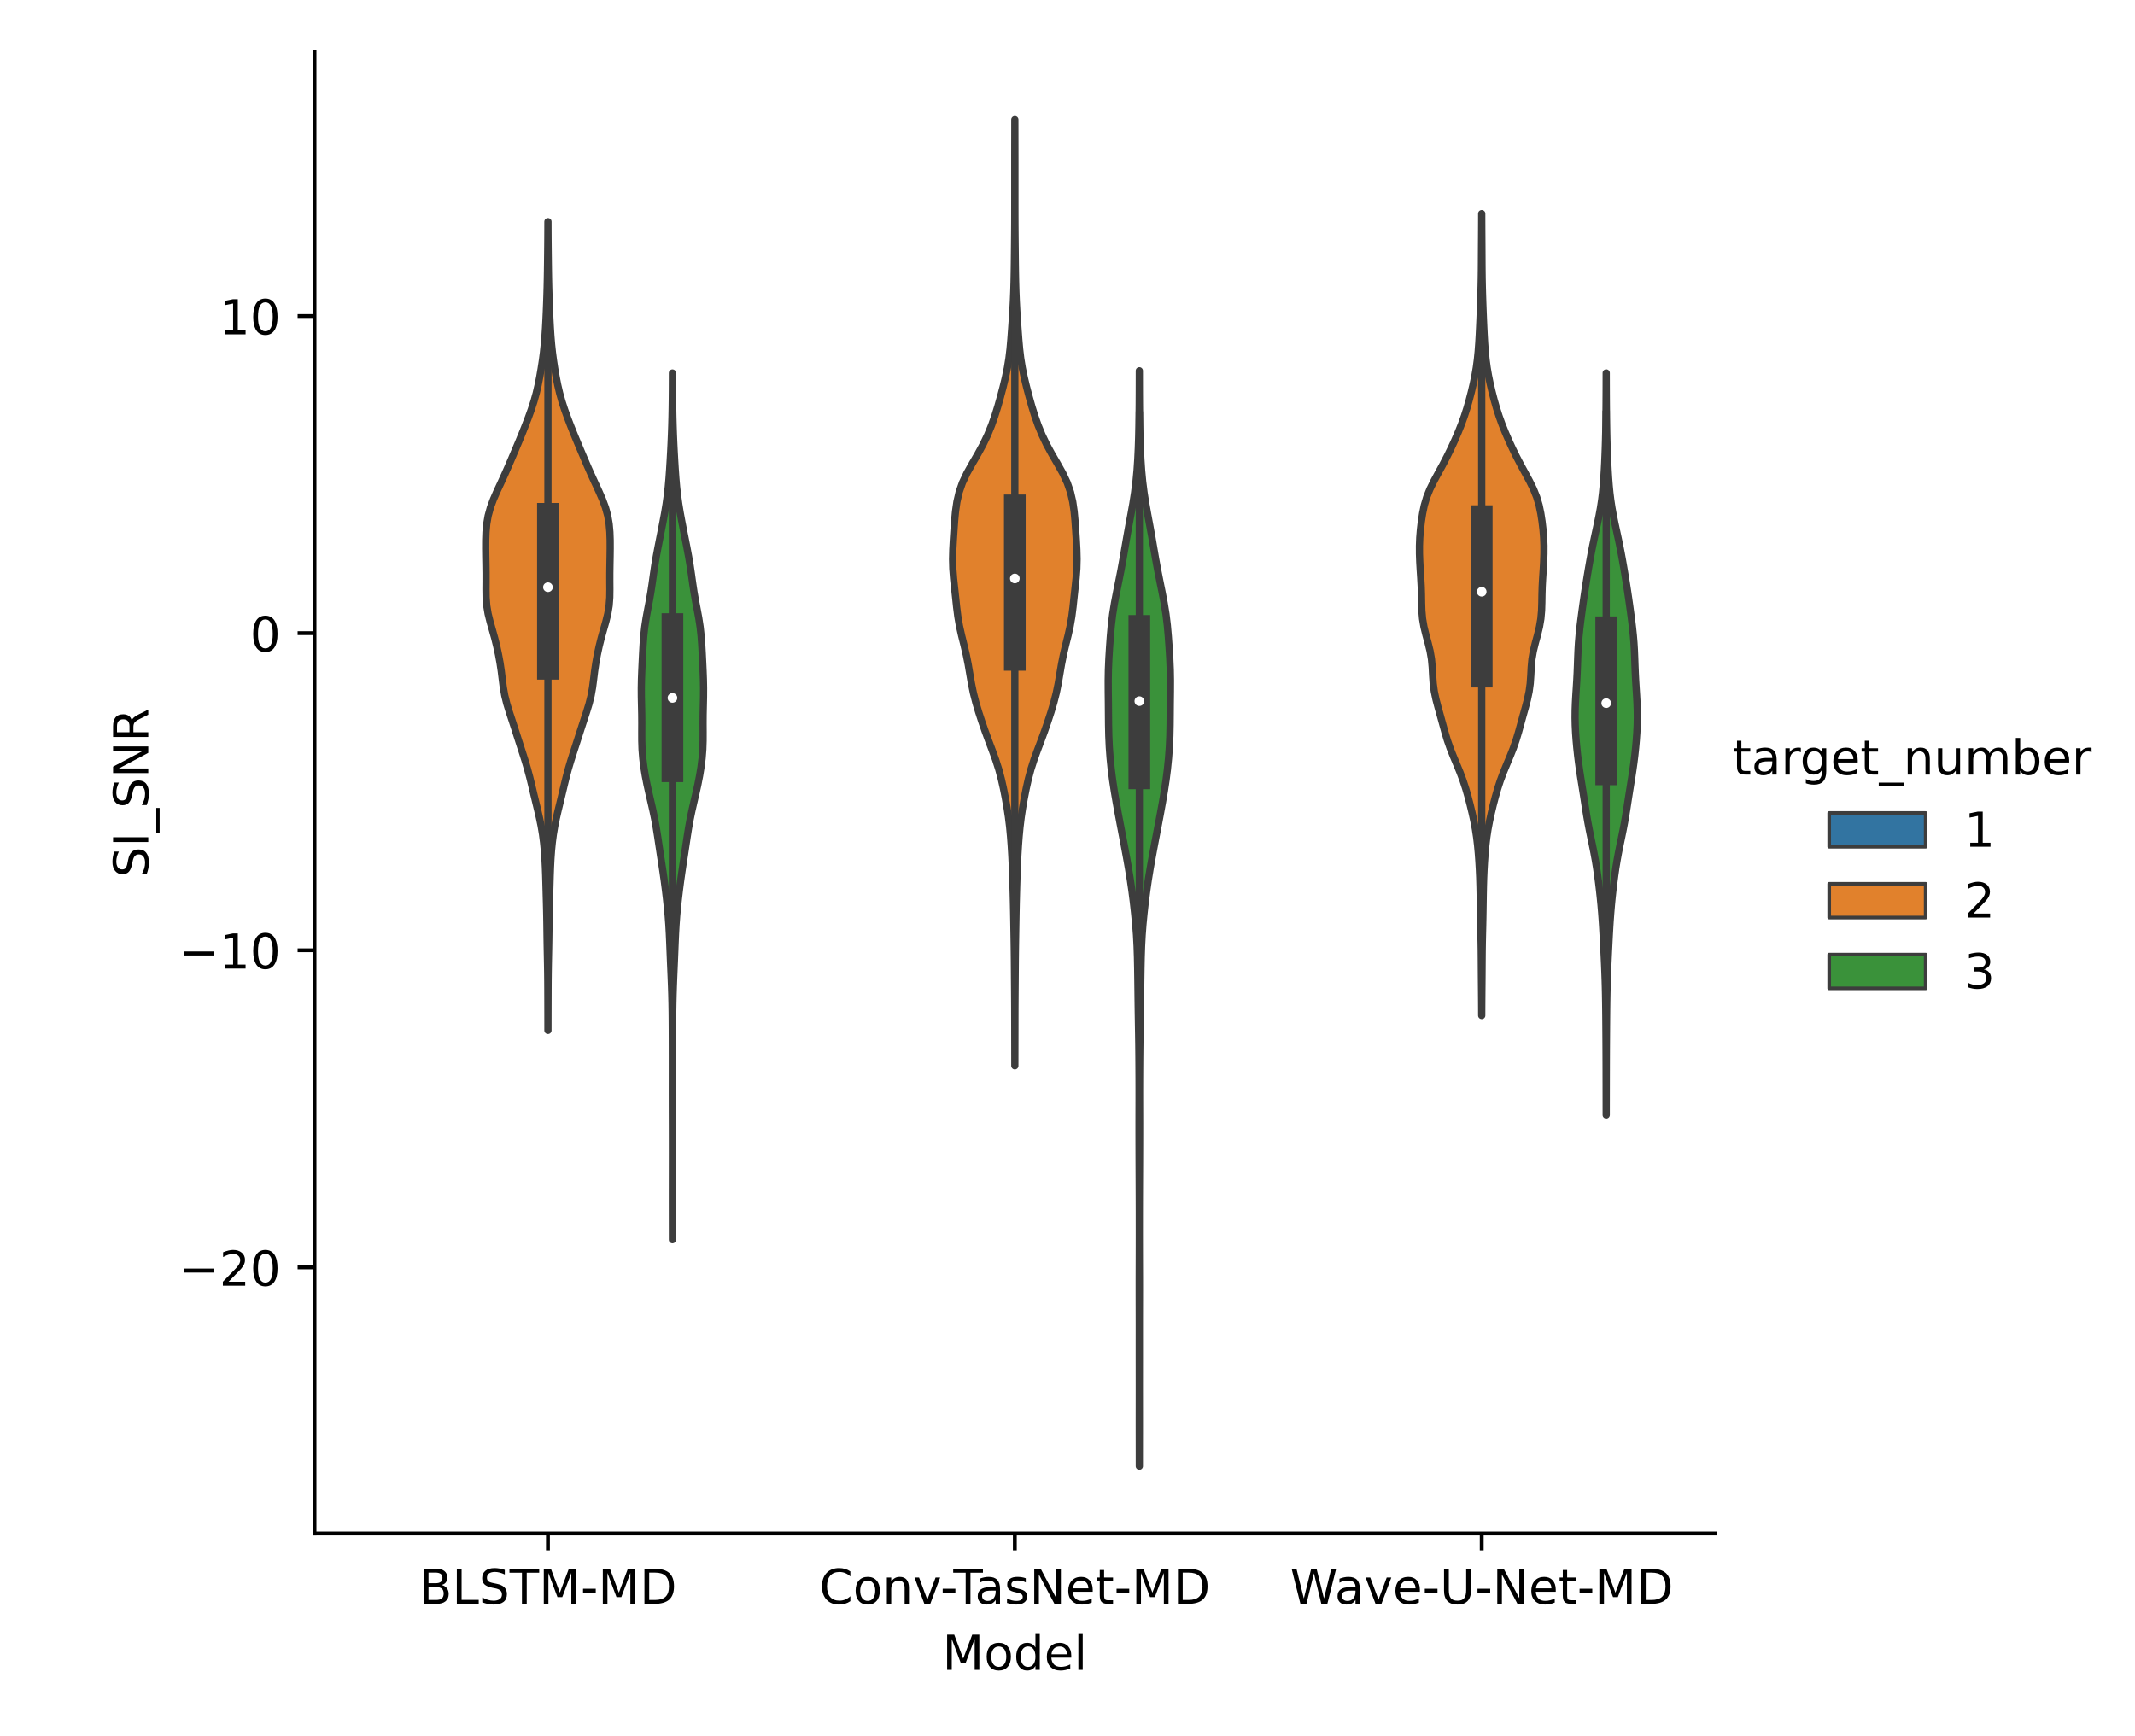 <?xml version="1.0" encoding="utf-8" standalone="no"?>
<!DOCTYPE svg PUBLIC "-//W3C//DTD SVG 1.1//EN"
  "http://www.w3.org/Graphics/SVG/1.1/DTD/svg11.dtd">
<!-- Created with matplotlib (https://matplotlib.org/) -->
<svg height="360pt" version="1.1" viewBox="0 0 442.61 360" width="442.61pt" xmlns="http://www.w3.org/2000/svg" xmlns:xlink="http://www.w3.org/1999/xlink">
 <defs>
  <style type="text/css">*{stroke-linecap:butt;stroke-linejoin:round;}</style>
 </defs>
 <g id="figure_1">
  <g id="patch_1">
   <path d="M 0 360 
L 442.61 360 
L 442.61 0 
L 0 0 
z
" style="fill:#ffffff;"/>
  </g>
  <g id="axes_1">
   <g id="patch_2">
    <path d="M 65.199 317.939 
L 355.574 317.939 
L 355.574 10.8 
L 65.199 10.8 
z
" style="fill:#ffffff;"/>
   </g>
   <g id="PolyCollection_1">
    <defs>
     <path d="M 113.597 -146.368 
L 113.593 -146.368 
L 113.591 -148.062 
L 113.588 -149.755 
L 113.584 -151.449 
L 113.579 -153.143 
L 113.573 -154.836 
L 113.563 -156.53 
L 113.546 -158.224 
L 113.519 -159.917 
L 113.486 -161.611 
L 113.451 -163.305 
L 113.422 -164.998 
L 113.399 -166.692 
L 113.377 -168.385 
L 113.349 -170.079 
L 113.312 -171.773 
L 113.268 -173.466 
L 113.222 -175.16 
L 113.176 -176.854 
L 113.126 -178.547 
L 113.064 -180.241 
L 112.978 -181.935 
L 112.858 -183.628 
L 112.693 -185.322 
L 112.474 -187.015 
L 112.191 -188.709 
L 111.845 -190.403 
L 111.453 -192.096 
L 111.042 -193.79 
L 110.634 -195.484 
L 110.232 -197.177 
L 109.817 -198.871 
L 109.363 -200.564 
L 108.861 -202.258 
L 108.324 -203.952 
L 107.775 -205.645 
L 107.23 -207.339 
L 106.687 -209.033 
L 106.133 -210.726 
L 105.577 -212.42 
L 105.06 -214.114 
L 104.64 -215.807 
L 104.339 -217.501 
L 104.122 -219.194 
L 103.913 -220.888 
L 103.661 -222.582 
L 103.35 -224.275 
L 102.985 -225.969 
L 102.565 -227.663 
L 102.092 -229.356 
L 101.608 -231.05 
L 101.19 -232.744 
L 100.907 -234.437 
L 100.777 -236.131 
L 100.754 -237.824 
L 100.766 -239.518 
L 100.765 -241.212 
L 100.741 -242.905 
L 100.71 -244.599 
L 100.689 -246.293 
L 100.695 -247.986 
L 100.753 -249.68 
L 100.907 -251.373 
L 101.201 -253.067 
L 101.665 -254.761 
L 102.291 -256.454 
L 103.032 -258.148 
L 103.819 -259.842 
L 104.595 -261.535 
L 105.343 -263.229 
L 106.071 -264.923 
L 106.79 -266.616 
L 107.503 -268.31 
L 108.201 -270.003 
L 108.878 -271.697 
L 109.529 -273.391 
L 110.14 -275.084 
L 110.691 -276.778 
L 111.165 -278.472 
L 111.56 -280.165 
L 111.895 -281.859 
L 112.186 -283.553 
L 112.445 -285.246 
L 112.666 -286.94 
L 112.845 -288.633 
L 112.985 -290.327 
L 113.095 -292.021 
L 113.185 -293.714 
L 113.261 -295.408 
L 113.328 -297.102 
L 113.385 -298.795 
L 113.433 -300.489 
L 113.471 -302.182 
L 113.5 -303.876 
L 113.523 -305.57 
L 113.543 -307.263 
L 113.561 -308.957 
L 113.575 -310.651 
L 113.585 -312.344 
L 113.591 -314.038 
L 113.599 -314.038 
L 113.599 -314.038 
L 113.604 -312.344 
L 113.614 -310.651 
L 113.628 -308.957 
L 113.646 -307.263 
L 113.667 -305.57 
L 113.69 -303.876 
L 113.719 -302.182 
L 113.756 -300.489 
L 113.804 -298.795 
L 113.861 -297.102 
L 113.928 -295.408 
L 114.005 -293.714 
L 114.095 -292.021 
L 114.204 -290.327 
L 114.344 -288.633 
L 114.524 -286.94 
L 114.745 -285.246 
L 115.003 -283.553 
L 115.295 -281.859 
L 115.629 -280.165 
L 116.025 -278.472 
L 116.498 -276.778 
L 117.049 -275.084 
L 117.661 -273.391 
L 118.311 -271.697 
L 118.989 -270.003 
L 119.687 -268.31 
L 120.399 -266.616 
L 121.119 -264.923 
L 121.846 -263.229 
L 122.594 -261.535 
L 123.371 -259.842 
L 124.157 -258.148 
L 124.898 -256.454 
L 125.524 -254.761 
L 125.989 -253.067 
L 126.283 -251.373 
L 126.436 -249.68 
L 126.495 -247.986 
L 126.5 -246.293 
L 126.479 -244.599 
L 126.449 -242.905 
L 126.425 -241.212 
L 126.423 -239.518 
L 126.435 -237.824 
L 126.413 -236.131 
L 126.283 -234.437 
L 126 -232.744 
L 125.581 -231.05 
L 125.097 -229.356 
L 124.625 -227.663 
L 124.204 -225.969 
L 123.839 -224.275 
L 123.529 -222.582 
L 123.276 -220.888 
L 123.068 -219.194 
L 122.85 -217.501 
L 122.55 -215.807 
L 122.129 -214.114 
L 121.612 -212.42 
L 121.056 -210.726 
L 120.503 -209.033 
L 119.959 -207.339 
L 119.415 -205.645 
L 118.866 -203.952 
L 118.328 -202.258 
L 117.826 -200.564 
L 117.373 -198.871 
L 116.958 -197.177 
L 116.556 -195.484 
L 116.148 -193.79 
L 115.736 -192.096 
L 115.344 -190.403 
L 114.999 -188.709 
L 114.716 -187.015 
L 114.496 -185.322 
L 114.331 -183.628 
L 114.211 -181.935 
L 114.125 -180.241 
L 114.063 -178.547 
L 114.014 -176.854 
L 113.968 -175.16 
L 113.921 -173.466 
L 113.877 -171.773 
L 113.84 -170.079 
L 113.813 -168.385 
L 113.791 -166.692 
L 113.768 -164.998 
L 113.738 -163.305 
L 113.704 -161.611 
L 113.67 -159.917 
L 113.644 -158.224 
L 113.626 -156.53 
L 113.617 -154.836 
L 113.611 -153.143 
L 113.606 -151.449 
L 113.602 -149.755 
L 113.599 -148.062 
L 113.597 -146.368 
z
" id="md5847b3aa4" style="stroke:#3d3d3d;stroke-width:1.5;"/>
    </defs>
    <g clip-path="url(#p3d800992b7)">
     <use style="fill:#e1812c;stroke:#3d3d3d;stroke-width:1.5;" x="0" xlink:href="#md5847b3aa4" y="360"/>
    </g>
   </g>
   <g id="PolyCollection_2">
    <defs>
     <path d="M 139.407 -102.975 
L 139.404 -102.975 
L 139.403 -104.79 
L 139.4 -106.605 
L 139.397 -108.42 
L 139.395 -110.235 
L 139.394 -112.05 
L 139.396 -113.865 
L 139.398 -115.68 
L 139.401 -117.495 
L 139.403 -119.31 
L 139.404 -121.125 
L 139.403 -122.94 
L 139.401 -124.755 
L 139.397 -126.57 
L 139.392 -128.385 
L 139.387 -130.2 
L 139.384 -132.015 
L 139.383 -133.83 
L 139.384 -135.645 
L 139.385 -137.46 
L 139.386 -139.275 
L 139.385 -141.091 
L 139.383 -142.906 
L 139.379 -144.721 
L 139.373 -146.536 
L 139.363 -148.351 
L 139.346 -150.166 
L 139.317 -151.981 
L 139.274 -153.796 
L 139.215 -155.611 
L 139.144 -157.426 
L 139.067 -159.241 
L 138.99 -161.056 
L 138.916 -162.871 
L 138.843 -164.686 
L 138.762 -166.501 
L 138.659 -168.316 
L 138.525 -170.131 
L 138.357 -171.946 
L 138.162 -173.761 
L 137.945 -175.576 
L 137.709 -177.391 
L 137.453 -179.206 
L 137.18 -181.021 
L 136.902 -182.836 
L 136.629 -184.651 
L 136.358 -186.466 
L 136.07 -188.281 
L 135.744 -190.097 
L 135.368 -191.912 
L 134.954 -193.727 
L 134.531 -195.542 
L 134.129 -197.357 
L 133.773 -199.172 
L 133.477 -200.987 
L 133.253 -202.802 
L 133.111 -204.617 
L 133.051 -206.432 
L 133.047 -208.247 
L 133.056 -210.062 
L 133.043 -211.877 
L 133.003 -213.692 
L 132.962 -215.507 
L 132.953 -217.322 
L 132.987 -219.137 
L 133.056 -220.952 
L 133.14 -222.767 
L 133.23 -224.582 
L 133.332 -226.397 
L 133.468 -228.212 
L 133.668 -230.027 
L 133.945 -231.842 
L 134.281 -233.657 
L 134.629 -235.472 
L 134.945 -237.288 
L 135.217 -239.103 
L 135.469 -240.918 
L 135.738 -242.733 
L 136.043 -244.548 
L 136.382 -246.363 
L 136.738 -248.178 
L 137.097 -249.993 
L 137.451 -251.808 
L 137.787 -253.623 
L 138.088 -255.438 
L 138.341 -257.253 
L 138.542 -259.068 
L 138.7 -260.883 
L 138.828 -262.698 
L 138.94 -264.513 
L 139.041 -266.328 
L 139.13 -268.143 
L 139.207 -269.958 
L 139.269 -271.773 
L 139.316 -273.588 
L 139.351 -275.403 
L 139.375 -277.218 
L 139.39 -279.033 
L 139.398 -280.848 
L 139.403 -282.663 
L 139.409 -282.663 
L 139.409 -282.663 
L 139.413 -280.848 
L 139.422 -279.033 
L 139.437 -277.218 
L 139.461 -275.403 
L 139.495 -273.588 
L 139.543 -271.773 
L 139.604 -269.958 
L 139.681 -268.143 
L 139.771 -266.328 
L 139.872 -264.513 
L 139.983 -262.698 
L 140.112 -260.883 
L 140.269 -259.068 
L 140.47 -257.253 
L 140.724 -255.438 
L 141.025 -253.623 
L 141.361 -251.808 
L 141.714 -249.993 
L 142.074 -248.178 
L 142.43 -246.363 
L 142.769 -244.548 
L 143.074 -242.733 
L 143.343 -240.918 
L 143.595 -239.103 
L 143.867 -237.288 
L 144.183 -235.472 
L 144.531 -233.657 
L 144.867 -231.842 
L 145.144 -230.027 
L 145.344 -228.212 
L 145.48 -226.397 
L 145.582 -224.582 
L 145.672 -222.767 
L 145.756 -220.952 
L 145.824 -219.137 
L 145.859 -217.322 
L 145.849 -215.507 
L 145.809 -213.692 
L 145.769 -211.877 
L 145.756 -210.062 
L 145.765 -208.247 
L 145.761 -206.432 
L 145.7 -204.617 
L 145.559 -202.802 
L 145.335 -200.987 
L 145.038 -199.172 
L 144.682 -197.357 
L 144.281 -195.542 
L 143.857 -193.727 
L 143.443 -191.912 
L 143.068 -190.097 
L 142.741 -188.281 
L 142.454 -186.466 
L 142.183 -184.651 
L 141.909 -182.836 
L 141.631 -181.021 
L 141.359 -179.206 
L 141.103 -177.391 
L 140.867 -175.576 
L 140.65 -173.761 
L 140.454 -171.946 
L 140.287 -170.131 
L 140.153 -168.316 
L 140.05 -166.501 
L 139.969 -164.686 
L 139.896 -162.871 
L 139.822 -161.056 
L 139.745 -159.241 
L 139.668 -157.426 
L 139.597 -155.611 
L 139.538 -153.796 
L 139.495 -151.981 
L 139.466 -150.166 
L 139.449 -148.351 
L 139.439 -146.536 
L 139.433 -144.721 
L 139.429 -142.906 
L 139.426 -141.091 
L 139.426 -139.275 
L 139.426 -137.46 
L 139.428 -135.645 
L 139.429 -133.83 
L 139.428 -132.015 
L 139.424 -130.2 
L 139.42 -128.385 
L 139.415 -126.57 
L 139.411 -124.755 
L 139.409 -122.94 
L 139.408 -121.125 
L 139.409 -119.31 
L 139.411 -117.495 
L 139.413 -115.68 
L 139.416 -113.865 
L 139.417 -112.05 
L 139.417 -110.235 
L 139.415 -108.42 
L 139.412 -106.605 
L 139.409 -104.79 
L 139.407 -102.975 
z
" id="m526c771534" style="stroke:#3d3d3d;stroke-width:1.5;"/>
    </defs>
    <g clip-path="url(#p3d800992b7)">
     <use style="fill:#3a923a;stroke:#3d3d3d;stroke-width:1.5;" x="0" xlink:href="#m526c771534" y="360"/>
    </g>
   </g>
   <g id="PolyCollection_3">
    <defs>
     <path d="M 210.388 -139.03 
L 210.385 -139.03 
L 210.382 -141.011 
L 210.378 -142.993 
L 210.374 -144.975 
L 210.371 -146.957 
L 210.368 -148.939 
L 210.362 -150.921 
L 210.352 -152.903 
L 210.338 -154.885 
L 210.322 -156.867 
L 210.308 -158.849 
L 210.293 -160.831 
L 210.271 -162.813 
L 210.241 -164.794 
L 210.208 -166.776 
L 210.176 -168.758 
L 210.141 -170.74 
L 210.1 -172.722 
L 210.05 -174.704 
L 209.994 -176.686 
L 209.931 -178.668 
L 209.857 -180.65 
L 209.763 -182.632 
L 209.644 -184.614 
L 209.496 -186.596 
L 209.31 -188.577 
L 209.07 -190.559 
L 208.771 -192.541 
L 208.421 -194.523 
L 208.03 -196.505 
L 207.584 -198.487 
L 207.054 -200.469 
L 206.421 -202.451 
L 205.703 -204.433 
L 204.955 -206.415 
L 204.227 -208.397 
L 203.54 -210.379 
L 202.894 -212.36 
L 202.302 -214.342 
L 201.797 -216.324 
L 201.39 -218.306 
L 201.05 -220.288 
L 200.713 -222.27 
L 200.318 -224.252 
L 199.851 -226.234 
L 199.358 -228.216 
L 198.914 -230.198 
L 198.57 -232.18 
L 198.32 -234.161 
L 198.111 -236.143 
L 197.896 -238.125 
L 197.685 -240.107 
L 197.532 -242.089 
L 197.481 -244.071 
L 197.53 -246.053 
L 197.639 -248.035 
L 197.767 -250.017 
L 197.906 -251.999 
L 198.092 -253.981 
L 198.38 -255.963 
L 198.837 -257.944 
L 199.525 -259.926 
L 200.46 -261.908 
L 201.57 -263.89 
L 202.723 -265.872 
L 203.8 -267.854 
L 204.747 -269.836 
L 205.559 -271.818 
L 206.256 -273.8 
L 206.869 -275.782 
L 207.428 -277.764 
L 207.949 -279.746 
L 208.428 -281.727 
L 208.84 -283.709 
L 209.162 -285.691 
L 209.397 -287.673 
L 209.57 -289.655 
L 209.717 -291.637 
L 209.855 -293.619 
L 209.982 -295.601 
L 210.088 -297.583 
L 210.168 -299.565 
L 210.224 -301.547 
L 210.262 -303.529 
L 210.289 -305.51 
L 210.31 -307.492 
L 210.33 -309.474 
L 210.347 -311.456 
L 210.361 -313.438 
L 210.368 -315.42 
L 210.37 -317.402 
L 210.371 -319.384 
L 210.371 -321.366 
L 210.371 -323.348 
L 210.371 -325.33 
L 210.372 -327.311 
L 210.374 -329.293 
L 210.378 -331.275 
L 210.382 -333.257 
L 210.385 -335.239 
L 210.388 -335.239 
L 210.388 -335.239 
L 210.391 -333.257 
L 210.394 -331.275 
L 210.398 -329.293 
L 210.401 -327.311 
L 210.402 -325.33 
L 210.402 -323.348 
L 210.402 -321.366 
L 210.402 -319.384 
L 210.402 -317.402 
L 210.405 -315.42 
L 210.412 -313.438 
L 210.426 -311.456 
L 210.443 -309.474 
L 210.463 -307.492 
L 210.484 -305.51 
L 210.511 -303.529 
L 210.549 -301.547 
L 210.605 -299.565 
L 210.685 -297.583 
L 210.791 -295.601 
L 210.918 -293.619 
L 211.056 -291.637 
L 211.203 -289.655 
L 211.376 -287.673 
L 211.61 -285.691 
L 211.933 -283.709 
L 212.345 -281.727 
L 212.823 -279.746 
L 213.345 -277.764 
L 213.903 -275.782 
L 214.517 -273.8 
L 215.214 -271.818 
L 216.026 -269.836 
L 216.973 -267.854 
L 218.05 -265.872 
L 219.202 -263.89 
L 220.313 -261.908 
L 221.248 -259.926 
L 221.936 -257.944 
L 222.393 -255.963 
L 222.681 -253.981 
L 222.866 -251.999 
L 223.006 -250.017 
L 223.134 -248.035 
L 223.243 -246.053 
L 223.292 -244.071 
L 223.241 -242.089 
L 223.087 -240.107 
L 222.877 -238.125 
L 222.662 -236.143 
L 222.453 -234.161 
L 222.202 -232.18 
L 221.859 -230.198 
L 221.415 -228.216 
L 220.922 -226.234 
L 220.454 -224.252 
L 220.06 -222.27 
L 219.723 -220.288 
L 219.383 -218.306 
L 218.976 -216.324 
L 218.47 -214.342 
L 217.879 -212.36 
L 217.233 -210.379 
L 216.546 -208.397 
L 215.818 -206.415 
L 215.069 -204.433 
L 214.352 -202.451 
L 213.718 -200.469 
L 213.188 -198.487 
L 212.743 -196.505 
L 212.352 -194.523 
L 212.002 -192.541 
L 211.703 -190.559 
L 211.463 -188.577 
L 211.277 -186.596 
L 211.129 -184.614 
L 211.01 -182.632 
L 210.916 -180.65 
L 210.841 -178.668 
L 210.779 -176.686 
L 210.723 -174.704 
L 210.673 -172.722 
L 210.632 -170.74 
L 210.597 -168.758 
L 210.565 -166.776 
L 210.532 -164.794 
L 210.502 -162.813 
L 210.48 -160.831 
L 210.465 -158.849 
L 210.451 -156.867 
L 210.435 -154.885 
L 210.421 -152.903 
L 210.41 -150.921 
L 210.405 -148.939 
L 210.402 -146.957 
L 210.399 -144.975 
L 210.395 -142.993 
L 210.391 -141.011 
L 210.388 -139.03 
z
" id="m68b921fb8f" style="stroke:#3d3d3d;stroke-width:1.5;"/>
    </defs>
    <g clip-path="url(#p3d800992b7)">
     <use style="fill:#e1812c;stroke:#3d3d3d;stroke-width:1.5;" x="0" xlink:href="#m68b921fb8f" y="360"/>
    </g>
   </g>
   <g id="PolyCollection_4">
    <defs>
     <path d="M 236.199 -56.022 
L 236.196 -56.022 
L 236.194 -58.316 
L 236.191 -60.61 
L 236.187 -62.904 
L 236.186 -65.198 
L 236.187 -67.492 
L 236.19 -69.786 
L 236.191 -72.08 
L 236.19 -74.374 
L 236.188 -76.668 
L 236.186 -78.962 
L 236.186 -81.256 
L 236.187 -83.55 
L 236.187 -85.844 
L 236.183 -88.138 
L 236.178 -90.432 
L 236.175 -92.726 
L 236.176 -95.02 
L 236.182 -97.314 
L 236.189 -99.608 
L 236.194 -101.902 
L 236.196 -104.195 
L 236.195 -106.489 
L 236.193 -108.783 
L 236.187 -111.077 
L 236.179 -113.371 
L 236.169 -115.665 
L 236.159 -117.959 
L 236.15 -120.253 
L 236.143 -122.547 
L 236.138 -124.841 
L 236.137 -127.135 
L 236.141 -129.429 
L 236.146 -131.723 
L 236.147 -134.017 
L 236.142 -136.311 
L 236.13 -138.605 
L 236.114 -140.899 
L 236.091 -143.193 
L 236.059 -145.487 
L 236.02 -147.781 
L 235.981 -150.075 
L 235.948 -152.369 
L 235.92 -154.663 
L 235.892 -156.957 
L 235.858 -159.251 
L 235.81 -161.545 
L 235.734 -163.839 
L 235.613 -166.133 
L 235.438 -168.427 
L 235.215 -170.721 
L 234.957 -173.015 
L 234.664 -175.309 
L 234.33 -177.603 
L 233.957 -179.897 
L 233.553 -182.19 
L 233.127 -184.484 
L 232.69 -186.778 
L 232.25 -189.072 
L 231.818 -191.366 
L 231.402 -193.66 
L 231.012 -195.954 
L 230.663 -198.248 
L 230.37 -200.542 
L 230.139 -202.836 
L 229.972 -205.13 
L 229.868 -207.424 
L 229.819 -209.718 
L 229.799 -212.012 
L 229.781 -214.306 
L 229.755 -216.6 
L 229.745 -218.894 
L 229.785 -221.188 
L 229.885 -223.482 
L 230.027 -225.776 
L 230.191 -228.07 
L 230.395 -230.364 
L 230.674 -232.658 
L 231.043 -234.952 
L 231.483 -237.246 
L 231.948 -239.54 
L 232.4 -241.834 
L 232.819 -244.128 
L 233.215 -246.422 
L 233.611 -248.716 
L 234.025 -251.01 
L 234.452 -253.304 
L 234.861 -255.598 
L 235.22 -257.892 
L 235.509 -260.185 
L 235.724 -262.479 
L 235.877 -264.773 
L 235.985 -267.067 
L 236.062 -269.361 
L 236.116 -271.655 
L 236.152 -273.949 
L 236.173 -276.243 
L 236.186 -278.537 
L 236.192 -280.831 
L 236.196 -283.125 
L 236.199 -283.125 
L 236.199 -283.125 
L 236.203 -280.831 
L 236.209 -278.537 
L 236.222 -276.243 
L 236.243 -273.949 
L 236.279 -271.655 
L 236.333 -269.361 
L 236.41 -267.067 
L 236.518 -264.773 
L 236.671 -262.479 
L 236.886 -260.185 
L 237.175 -257.892 
L 237.534 -255.598 
L 237.943 -253.304 
L 238.37 -251.01 
L 238.784 -248.716 
L 239.18 -246.422 
L 239.576 -244.128 
L 239.995 -241.834 
L 240.447 -239.54 
L 240.912 -237.246 
L 241.352 -234.952 
L 241.721 -232.658 
L 242 -230.364 
L 242.204 -228.07 
L 242.368 -225.776 
L 242.51 -223.482 
L 242.61 -221.188 
L 242.65 -218.894 
L 242.64 -216.6 
L 242.614 -214.306 
L 242.596 -212.012 
L 242.576 -209.718 
L 242.527 -207.424 
L 242.423 -205.13 
L 242.256 -202.836 
L 242.025 -200.542 
L 241.732 -198.248 
L 241.383 -195.954 
L 240.993 -193.66 
L 240.577 -191.366 
L 240.145 -189.072 
L 239.705 -186.778 
L 239.268 -184.484 
L 238.843 -182.19 
L 238.438 -179.897 
L 238.065 -177.603 
L 237.731 -175.309 
L 237.438 -173.015 
L 237.18 -170.721 
L 236.957 -168.427 
L 236.782 -166.133 
L 236.661 -163.839 
L 236.585 -161.545 
L 236.537 -159.251 
L 236.503 -156.957 
L 236.475 -154.663 
L 236.447 -152.369 
L 236.414 -150.075 
L 236.375 -147.781 
L 236.336 -145.487 
L 236.304 -143.193 
L 236.281 -140.899 
L 236.265 -138.605 
L 236.254 -136.311 
L 236.248 -134.017 
L 236.249 -131.723 
L 236.254 -129.429 
L 236.258 -127.135 
L 236.257 -124.841 
L 236.252 -122.547 
L 236.245 -120.253 
L 236.236 -117.959 
L 236.226 -115.665 
L 236.216 -113.371 
L 236.208 -111.077 
L 236.202 -108.783 
L 236.2 -106.489 
L 236.199 -104.195 
L 236.202 -101.902 
L 236.206 -99.608 
L 236.213 -97.314 
L 236.219 -95.02 
L 236.22 -92.726 
L 236.217 -90.432 
L 236.212 -88.138 
L 236.208 -85.844 
L 236.208 -83.55 
L 236.209 -81.256 
L 236.209 -78.962 
L 236.207 -76.668 
L 236.205 -74.374 
L 236.204 -72.08 
L 236.206 -69.786 
L 236.208 -67.492 
L 236.209 -65.198 
L 236.208 -62.904 
L 236.204 -60.61 
L 236.201 -58.316 
L 236.199 -56.022 
z
" id="m900eb54d73" style="stroke:#3d3d3d;stroke-width:1.5;"/>
    </defs>
    <g clip-path="url(#p3d800992b7)">
     <use style="fill:#3a923a;stroke:#3d3d3d;stroke-width:1.5;" x="0" xlink:href="#m900eb54d73" y="360"/>
    </g>
   </g>
   <g id="PolyCollection_5">
    <defs>
     <path d="M 307.182 -149.452 
L 307.174 -149.452 
L 307.168 -151.131 
L 307.159 -152.81 
L 307.145 -154.49 
L 307.129 -156.169 
L 307.114 -157.848 
L 307.103 -159.527 
L 307.092 -161.207 
L 307.077 -162.886 
L 307.051 -164.565 
L 307.015 -166.245 
L 306.974 -167.924 
L 306.937 -169.603 
L 306.908 -171.282 
L 306.883 -172.962 
L 306.857 -174.641 
L 306.821 -176.32 
L 306.77 -177.999 
L 306.697 -179.679 
L 306.601 -181.358 
L 306.479 -183.037 
L 306.325 -184.716 
L 306.127 -186.396 
L 305.873 -188.075 
L 305.557 -189.754 
L 305.19 -191.433 
L 304.786 -193.113 
L 304.349 -194.792 
L 303.868 -196.471 
L 303.32 -198.15 
L 302.693 -199.83 
L 302.004 -201.509 
L 301.297 -203.188 
L 300.631 -204.867 
L 300.046 -206.547 
L 299.542 -208.226 
L 299.081 -209.905 
L 298.619 -211.584 
L 298.148 -213.264 
L 297.704 -214.943 
L 297.349 -216.622 
L 297.122 -218.301 
L 297.003 -219.981 
L 296.916 -221.66 
L 296.761 -223.339 
L 296.473 -225.019 
L 296.063 -226.698 
L 295.605 -228.377 
L 295.198 -230.056 
L 294.914 -231.736 
L 294.765 -233.415 
L 294.712 -235.094 
L 294.686 -236.773 
L 294.634 -238.453 
L 294.542 -240.132 
L 294.432 -241.811 
L 294.336 -243.49 
L 294.277 -245.17 
L 294.273 -246.849 
L 294.337 -248.528 
L 294.473 -250.207 
L 294.67 -251.887 
L 294.928 -253.566 
L 295.278 -255.245 
L 295.775 -256.924 
L 296.448 -258.604 
L 297.274 -260.283 
L 298.183 -261.962 
L 299.099 -263.641 
L 299.975 -265.321 
L 300.797 -267 
L 301.571 -268.679 
L 302.299 -270.358 
L 302.972 -272.038 
L 303.577 -273.717 
L 304.115 -275.396 
L 304.594 -277.075 
L 305.029 -278.755 
L 305.423 -280.434 
L 305.77 -282.113 
L 306.057 -283.793 
L 306.281 -285.472 
L 306.447 -287.151 
L 306.571 -288.83 
L 306.669 -290.51 
L 306.751 -292.189 
L 306.825 -293.868 
L 306.892 -295.547 
L 306.954 -297.227 
L 307.008 -298.906 
L 307.053 -300.585 
L 307.087 -302.264 
L 307.109 -303.944 
L 307.121 -305.623 
L 307.13 -307.302 
L 307.139 -308.981 
L 307.151 -310.661 
L 307.161 -312.34 
L 307.169 -314.019 
L 307.174 -315.698 
L 307.182 -315.698 
L 307.182 -315.698 
L 307.187 -314.019 
L 307.195 -312.34 
L 307.206 -310.661 
L 307.217 -308.981 
L 307.226 -307.302 
L 307.235 -305.623 
L 307.248 -303.944 
L 307.269 -302.264 
L 307.303 -300.585 
L 307.348 -298.906 
L 307.402 -297.227 
L 307.464 -295.547 
L 307.531 -293.868 
L 307.605 -292.189 
L 307.688 -290.51 
L 307.785 -288.83 
L 307.909 -287.151 
L 308.075 -285.472 
L 308.299 -283.793 
L 308.587 -282.113 
L 308.933 -280.434 
L 309.327 -278.755 
L 309.762 -277.075 
L 310.241 -275.396 
L 310.779 -273.717 
L 311.384 -272.038 
L 312.057 -270.358 
L 312.785 -268.679 
L 313.559 -267 
L 314.381 -265.321 
L 315.257 -263.641 
L 316.173 -261.962 
L 317.082 -260.283 
L 317.908 -258.604 
L 318.581 -256.924 
L 319.078 -255.245 
L 319.429 -253.566 
L 319.686 -251.887 
L 319.883 -250.207 
L 320.019 -248.528 
L 320.084 -246.849 
L 320.079 -245.17 
L 320.02 -243.49 
L 319.924 -241.811 
L 319.814 -240.132 
L 319.722 -238.453 
L 319.67 -236.773 
L 319.644 -235.094 
L 319.591 -233.415 
L 319.443 -231.736 
L 319.158 -230.056 
L 318.751 -228.377 
L 318.294 -226.698 
L 317.883 -225.019 
L 317.595 -223.339 
L 317.44 -221.66 
L 317.353 -219.981 
L 317.235 -218.301 
L 317.007 -216.622 
L 316.652 -214.943 
L 316.208 -213.264 
L 315.737 -211.584 
L 315.275 -209.905 
L 314.814 -208.226 
L 314.31 -206.547 
L 313.726 -204.867 
L 313.059 -203.188 
L 312.353 -201.509 
L 311.663 -199.83 
L 311.036 -198.15 
L 310.488 -196.471 
L 310.007 -194.792 
L 309.57 -193.113 
L 309.166 -191.433 
L 308.799 -189.754 
L 308.484 -188.075 
L 308.229 -186.396 
L 308.031 -184.716 
L 307.878 -183.037 
L 307.755 -181.358 
L 307.659 -179.679 
L 307.586 -177.999 
L 307.535 -176.32 
L 307.499 -174.641 
L 307.473 -172.962 
L 307.448 -171.282 
L 307.419 -169.603 
L 307.382 -167.924 
L 307.341 -166.245 
L 307.305 -164.565 
L 307.279 -162.886 
L 307.264 -161.207 
L 307.253 -159.527 
L 307.242 -157.848 
L 307.228 -156.169 
L 307.212 -154.49 
L 307.198 -152.81 
L 307.188 -151.131 
L 307.182 -149.452 
z
" id="me5f116ad1b" style="stroke:#3d3d3d;stroke-width:1.5;"/>
    </defs>
    <g clip-path="url(#p3d800992b7)">
     <use style="fill:#e1812c;stroke:#3d3d3d;stroke-width:1.5;" x="0" xlink:href="#me5f116ad1b" y="360"/>
    </g>
   </g>
   <g id="PolyCollection_6">
    <defs>
     <path d="M 332.991 -128.829 
L 332.988 -128.829 
L 332.986 -130.383 
L 332.984 -131.937 
L 332.981 -133.491 
L 332.978 -135.045 
L 332.975 -136.599 
L 332.972 -138.153 
L 332.967 -139.707 
L 332.962 -141.261 
L 332.954 -142.815 
L 332.945 -144.369 
L 332.934 -145.923 
L 332.923 -147.477 
L 332.91 -149.031 
L 332.894 -150.585 
L 332.874 -152.139 
L 332.848 -153.693 
L 332.814 -155.247 
L 332.77 -156.801 
L 332.716 -158.355 
L 332.653 -159.909 
L 332.583 -161.463 
L 332.508 -163.017 
L 332.431 -164.571 
L 332.35 -166.125 
L 332.262 -167.679 
L 332.163 -169.233 
L 332.048 -170.787 
L 331.916 -172.341 
L 331.765 -173.895 
L 331.597 -175.449 
L 331.412 -177.003 
L 331.21 -178.557 
L 330.985 -180.111 
L 330.731 -181.665 
L 330.446 -183.219 
L 330.134 -184.773 
L 329.81 -186.327 
L 329.494 -187.881 
L 329.2 -189.435 
L 328.932 -190.989 
L 328.684 -192.543 
L 328.444 -194.097 
L 328.202 -195.651 
L 327.955 -197.205 
L 327.706 -198.759 
L 327.468 -200.314 
L 327.25 -201.868 
L 327.058 -203.422 
L 326.893 -204.976 
L 326.753 -206.53 
L 326.642 -208.084 
L 326.568 -209.638 
L 326.536 -211.192 
L 326.551 -212.746 
L 326.607 -214.3 
L 326.693 -215.854 
L 326.793 -217.408 
L 326.889 -218.962 
L 326.968 -220.516 
L 327.029 -222.07 
L 327.083 -223.624 
L 327.148 -225.178 
L 327.24 -226.732 
L 327.37 -228.286 
L 327.533 -229.84 
L 327.722 -231.394 
L 327.925 -232.948 
L 328.137 -234.502 
L 328.358 -236.056 
L 328.588 -237.61 
L 328.83 -239.164 
L 329.082 -240.718 
L 329.342 -242.272 
L 329.613 -243.826 
L 329.899 -245.38 
L 330.206 -246.934 
L 330.532 -248.488 
L 330.869 -250.042 
L 331.204 -251.596 
L 331.518 -253.15 
L 331.799 -254.704 
L 332.036 -256.258 
L 332.227 -257.812 
L 332.377 -259.366 
L 332.496 -260.92 
L 332.592 -262.474 
L 332.673 -264.028 
L 332.74 -265.582 
L 332.797 -267.136 
L 332.843 -268.69 
L 332.88 -270.244 
L 332.909 -271.798 
L 332.931 -273.352 
L 332.949 -274.906 
L 332.962 -276.46 
L 332.972 -278.014 
L 332.98 -279.568 
L 332.984 -281.122 
L 332.987 -282.676 
L 332.991 -282.676 
L 332.991 -282.676 
L 332.994 -281.122 
L 332.999 -279.568 
L 333.006 -278.014 
L 333.016 -276.46 
L 333.03 -274.906 
L 333.047 -273.352 
L 333.07 -271.798 
L 333.098 -270.244 
L 333.135 -268.69 
L 333.181 -267.136 
L 333.238 -265.582 
L 333.306 -264.028 
L 333.386 -262.474 
L 333.482 -260.92 
L 333.601 -259.366 
L 333.751 -257.812 
L 333.942 -256.258 
L 334.179 -254.704 
L 334.46 -253.15 
L 334.775 -251.596 
L 335.109 -250.042 
L 335.447 -248.488 
L 335.773 -246.934 
L 336.079 -245.38 
L 336.365 -243.826 
L 336.636 -242.272 
L 336.896 -240.718 
L 337.148 -239.164 
L 337.39 -237.61 
L 337.621 -236.056 
L 337.841 -234.502 
L 338.053 -232.948 
L 338.257 -231.394 
L 338.445 -229.84 
L 338.609 -228.286 
L 338.738 -226.732 
L 338.831 -225.178 
L 338.895 -223.624 
L 338.949 -222.07 
L 339.011 -220.516 
L 339.09 -218.962 
L 339.185 -217.408 
L 339.285 -215.854 
L 339.371 -214.3 
L 339.427 -212.746 
L 339.442 -211.192 
L 339.411 -209.638 
L 339.336 -208.084 
L 339.225 -206.53 
L 339.086 -204.976 
L 338.92 -203.422 
L 338.728 -201.868 
L 338.51 -200.314 
L 338.272 -198.759 
L 338.024 -197.205 
L 337.776 -195.651 
L 337.534 -194.097 
L 337.295 -192.543 
L 337.047 -190.989 
L 336.779 -189.435 
L 336.484 -187.881 
L 336.168 -186.327 
L 335.844 -184.773 
L 335.532 -183.219 
L 335.247 -181.665 
L 334.993 -180.111 
L 334.768 -178.557 
L 334.566 -177.003 
L 334.381 -175.449 
L 334.213 -173.895 
L 334.062 -172.341 
L 333.93 -170.787 
L 333.815 -169.233 
L 333.716 -167.679 
L 333.628 -166.125 
L 333.548 -164.571 
L 333.47 -163.017 
L 333.396 -161.463 
L 333.325 -159.909 
L 333.262 -158.355 
L 333.208 -156.801 
L 333.164 -155.247 
L 333.13 -153.693 
L 333.104 -152.139 
L 333.084 -150.585 
L 333.069 -149.031 
L 333.056 -147.477 
L 333.044 -145.923 
L 333.034 -144.369 
L 333.024 -142.815 
L 333.017 -141.261 
L 333.011 -139.707 
L 333.007 -138.153 
L 333.003 -136.599 
L 333 -135.045 
L 332.997 -133.491 
L 332.994 -131.937 
L 332.992 -130.383 
L 332.991 -128.829 
z
" id="mb41e968c28" style="stroke:#3d3d3d;stroke-width:1.5;"/>
    </defs>
    <g clip-path="url(#p3d800992b7)">
     <use style="fill:#3a923a;stroke:#3d3d3d;stroke-width:1.5;" x="0" xlink:href="#mb41e968c28" y="360"/>
    </g>
   </g>
   <g id="patch_3">
    <path clip-path="url(#p3d800992b7)" d="M 113.595 131.272 
L 113.595 131.272 
L 113.595 131.272 
L 113.595 131.272 
z
" style="fill:#3274a1;stroke:#3d3d3d;stroke-linejoin:miter;stroke-width:0.75;"/>
   </g>
   <g id="patch_4">
    <path clip-path="url(#p3d800992b7)" d="M 113.595 131.272 
L 113.595 131.272 
L 113.595 131.272 
L 113.595 131.272 
z
" style="fill:#e1812c;stroke:#3d3d3d;stroke-linejoin:miter;stroke-width:0.75;"/>
   </g>
   <g id="patch_5">
    <path clip-path="url(#p3d800992b7)" d="M 113.595 131.272 
L 113.595 131.272 
L 113.595 131.272 
L 113.595 131.272 
z
" style="fill:#3a923a;stroke:#3d3d3d;stroke-linejoin:miter;stroke-width:0.75;"/>
   </g>
   <g id="matplotlib.axis_1">
    <g id="xtick_1">
     <g id="line2d_1">
      <defs>
       <path d="M 0 0 
L 0 3.5 
" id="maeeb8edf3f" style="stroke:#000000;stroke-width:0.8;"/>
      </defs>
      <g>
       <use style="stroke:#000000;stroke-width:0.8;" x="113.595" xlink:href="#maeeb8edf3f" y="317.939"/>
      </g>
     </g>
     <g id="text_1">
      <!-- BLSTM-MD -->
      <g transform="translate(86.868 332.537)scale(0.1 -0.1)">
       <defs>
        <path d="M 19.672 34.812 
L 19.672 8.109 
L 35.5 8.109 
Q 43.453 8.109 47.281 11.406 
Q 51.125 14.703 51.125 21.484 
Q 51.125 28.328 47.281 31.562 
Q 43.453 34.812 35.5 34.812 
z
M 19.672 64.797 
L 19.672 42.828 
L 34.281 42.828 
Q 41.5 42.828 45.031 45.531 
Q 48.578 48.25 48.578 53.812 
Q 48.578 59.328 45.031 62.062 
Q 41.5 64.797 34.281 64.797 
z
M 9.812 72.906 
L 35.016 72.906 
Q 46.297 72.906 52.391 68.219 
Q 58.5 63.531 58.5 54.891 
Q 58.5 48.188 55.375 44.234 
Q 52.25 40.281 46.188 39.312 
Q 53.469 37.75 57.5 32.781 
Q 61.531 27.828 61.531 20.406 
Q 61.531 10.641 54.891 5.312 
Q 48.25 0 35.984 0 
L 9.812 0 
z
" id="DejaVuSans-66"/>
        <path d="M 9.812 72.906 
L 19.672 72.906 
L 19.672 8.297 
L 55.172 8.297 
L 55.172 0 
L 9.812 0 
z
" id="DejaVuSans-76"/>
        <path d="M 53.516 70.516 
L 53.516 60.891 
Q 47.906 63.578 42.922 64.891 
Q 37.938 66.219 33.297 66.219 
Q 25.25 66.219 20.875 63.094 
Q 16.5 59.969 16.5 54.203 
Q 16.5 49.359 19.406 46.891 
Q 22.312 44.438 30.422 42.922 
L 36.375 41.703 
Q 47.406 39.594 52.656 34.297 
Q 57.906 29 57.906 20.125 
Q 57.906 9.516 50.797 4.047 
Q 43.703 -1.422 29.984 -1.422 
Q 24.812 -1.422 18.969 -0.25 
Q 13.141 0.922 6.891 3.219 
L 6.891 13.375 
Q 12.891 10.016 18.656 8.297 
Q 24.422 6.594 29.984 6.594 
Q 38.422 6.594 43.016 9.906 
Q 47.609 13.234 47.609 19.391 
Q 47.609 24.75 44.312 27.781 
Q 41.016 30.812 33.5 32.328 
L 27.484 33.5 
Q 16.453 35.688 11.516 40.375 
Q 6.594 45.062 6.594 53.422 
Q 6.594 63.094 13.406 68.656 
Q 20.219 74.219 32.172 74.219 
Q 37.312 74.219 42.625 73.281 
Q 47.953 72.359 53.516 70.516 
z
" id="DejaVuSans-83"/>
        <path d="M -0.297 72.906 
L 61.375 72.906 
L 61.375 64.594 
L 35.5 64.594 
L 35.5 0 
L 25.594 0 
L 25.594 64.594 
L -0.297 64.594 
z
" id="DejaVuSans-84"/>
        <path d="M 9.812 72.906 
L 24.516 72.906 
L 43.109 23.297 
L 61.812 72.906 
L 76.516 72.906 
L 76.516 0 
L 66.891 0 
L 66.891 64.016 
L 48.094 14.016 
L 38.188 14.016 
L 19.391 64.016 
L 19.391 0 
L 9.812 0 
z
" id="DejaVuSans-77"/>
        <path d="M 4.891 31.391 
L 31.203 31.391 
L 31.203 23.391 
L 4.891 23.391 
z
" id="DejaVuSans-45"/>
        <path d="M 19.672 64.797 
L 19.672 8.109 
L 31.594 8.109 
Q 46.688 8.109 53.688 14.938 
Q 60.688 21.781 60.688 36.531 
Q 60.688 51.172 53.688 57.984 
Q 46.688 64.797 31.594 64.797 
z
M 9.812 72.906 
L 30.078 72.906 
Q 51.266 72.906 61.172 64.094 
Q 71.094 55.281 71.094 36.531 
Q 71.094 17.672 61.125 8.828 
Q 51.172 0 30.078 0 
L 9.812 0 
z
" id="DejaVuSans-68"/>
       </defs>
       <use xlink:href="#DejaVuSans-66"/>
       <use x="68.604" xlink:href="#DejaVuSans-76"/>
       <use x="124.316" xlink:href="#DejaVuSans-83"/>
       <use x="187.793" xlink:href="#DejaVuSans-84"/>
       <use x="248.877" xlink:href="#DejaVuSans-77"/>
       <use x="335.156" xlink:href="#DejaVuSans-45"/>
       <use x="371.24" xlink:href="#DejaVuSans-77"/>
       <use x="457.52" xlink:href="#DejaVuSans-68"/>
      </g>
     </g>
    </g>
    <g id="xtick_2">
     <g id="line2d_2">
      <g>
       <use style="stroke:#000000;stroke-width:0.8;" x="210.386" xlink:href="#maeeb8edf3f" y="317.939"/>
      </g>
     </g>
     <g id="text_2">
      <!-- Conv-TasNet-MD -->
      <g transform="translate(169.848 332.537)scale(0.1 -0.1)">
       <defs>
        <path d="M 64.406 67.281 
L 64.406 56.891 
Q 59.422 61.531 53.781 63.812 
Q 48.141 66.109 41.797 66.109 
Q 29.297 66.109 22.656 58.469 
Q 16.016 50.828 16.016 36.375 
Q 16.016 21.969 22.656 14.328 
Q 29.297 6.688 41.797 6.688 
Q 48.141 6.688 53.781 8.984 
Q 59.422 11.281 64.406 15.922 
L 64.406 5.609 
Q 59.234 2.094 53.438 0.328 
Q 47.656 -1.422 41.219 -1.422 
Q 24.656 -1.422 15.125 8.703 
Q 5.609 18.844 5.609 36.375 
Q 5.609 53.953 15.125 64.078 
Q 24.656 74.219 41.219 74.219 
Q 47.75 74.219 53.531 72.484 
Q 59.328 70.75 64.406 67.281 
z
" id="DejaVuSans-67"/>
        <path d="M 30.609 48.391 
Q 23.391 48.391 19.188 42.75 
Q 14.984 37.109 14.984 27.297 
Q 14.984 17.484 19.156 11.844 
Q 23.344 6.203 30.609 6.203 
Q 37.797 6.203 41.984 11.859 
Q 46.188 17.531 46.188 27.297 
Q 46.188 37.016 41.984 42.703 
Q 37.797 48.391 30.609 48.391 
z
M 30.609 56 
Q 42.328 56 49.016 48.375 
Q 55.719 40.766 55.719 27.297 
Q 55.719 13.875 49.016 6.219 
Q 42.328 -1.422 30.609 -1.422 
Q 18.844 -1.422 12.172 6.219 
Q 5.516 13.875 5.516 27.297 
Q 5.516 40.766 12.172 48.375 
Q 18.844 56 30.609 56 
z
" id="DejaVuSans-111"/>
        <path d="M 54.891 33.016 
L 54.891 0 
L 45.906 0 
L 45.906 32.719 
Q 45.906 40.484 42.875 44.328 
Q 39.844 48.188 33.797 48.188 
Q 26.516 48.188 22.312 43.547 
Q 18.109 38.922 18.109 30.906 
L 18.109 0 
L 9.078 0 
L 9.078 54.688 
L 18.109 54.688 
L 18.109 46.188 
Q 21.344 51.125 25.703 53.562 
Q 30.078 56 35.797 56 
Q 45.219 56 50.047 50.172 
Q 54.891 44.344 54.891 33.016 
z
" id="DejaVuSans-110"/>
        <path d="M 2.984 54.688 
L 12.5 54.688 
L 29.594 8.797 
L 46.688 54.688 
L 56.203 54.688 
L 35.688 0 
L 23.484 0 
z
" id="DejaVuSans-118"/>
        <path d="M 34.281 27.484 
Q 23.391 27.484 19.188 25 
Q 14.984 22.516 14.984 16.5 
Q 14.984 11.719 18.141 8.906 
Q 21.297 6.109 26.703 6.109 
Q 34.188 6.109 38.703 11.406 
Q 43.219 16.703 43.219 25.484 
L 43.219 27.484 
z
M 52.203 31.203 
L 52.203 0 
L 43.219 0 
L 43.219 8.297 
Q 40.141 3.328 35.547 0.953 
Q 30.953 -1.422 24.312 -1.422 
Q 15.922 -1.422 10.953 3.297 
Q 6 8.016 6 15.922 
Q 6 25.141 12.172 29.828 
Q 18.359 34.516 30.609 34.516 
L 43.219 34.516 
L 43.219 35.406 
Q 43.219 41.609 39.141 45 
Q 35.062 48.391 27.688 48.391 
Q 23 48.391 18.547 47.266 
Q 14.109 46.141 10.016 43.891 
L 10.016 52.203 
Q 14.938 54.109 19.578 55.047 
Q 24.219 56 28.609 56 
Q 40.484 56 46.344 49.844 
Q 52.203 43.703 52.203 31.203 
z
" id="DejaVuSans-97"/>
        <path d="M 44.281 53.078 
L 44.281 44.578 
Q 40.484 46.531 36.375 47.5 
Q 32.281 48.484 27.875 48.484 
Q 21.188 48.484 17.844 46.438 
Q 14.5 44.391 14.5 40.281 
Q 14.5 37.156 16.891 35.375 
Q 19.281 33.594 26.516 31.984 
L 29.594 31.297 
Q 39.156 29.25 43.188 25.516 
Q 47.219 21.781 47.219 15.094 
Q 47.219 7.469 41.188 3.016 
Q 35.156 -1.422 24.609 -1.422 
Q 20.219 -1.422 15.453 -0.562 
Q 10.688 0.297 5.422 2 
L 5.422 11.281 
Q 10.406 8.688 15.234 7.391 
Q 20.062 6.109 24.812 6.109 
Q 31.156 6.109 34.562 8.281 
Q 37.984 10.453 37.984 14.406 
Q 37.984 18.062 35.516 20.016 
Q 33.062 21.969 24.703 23.781 
L 21.578 24.516 
Q 13.234 26.266 9.516 29.906 
Q 5.812 33.547 5.812 39.891 
Q 5.812 47.609 11.281 51.797 
Q 16.75 56 26.812 56 
Q 31.781 56 36.172 55.266 
Q 40.578 54.547 44.281 53.078 
z
" id="DejaVuSans-115"/>
        <path d="M 9.812 72.906 
L 23.094 72.906 
L 55.422 11.922 
L 55.422 72.906 
L 64.984 72.906 
L 64.984 0 
L 51.703 0 
L 19.391 60.984 
L 19.391 0 
L 9.812 0 
z
" id="DejaVuSans-78"/>
        <path d="M 56.203 29.594 
L 56.203 25.203 
L 14.891 25.203 
Q 15.484 15.922 20.484 11.062 
Q 25.484 6.203 34.422 6.203 
Q 39.594 6.203 44.453 7.469 
Q 49.312 8.734 54.109 11.281 
L 54.109 2.781 
Q 49.266 0.734 44.188 -0.344 
Q 39.109 -1.422 33.891 -1.422 
Q 20.797 -1.422 13.156 6.188 
Q 5.516 13.812 5.516 26.812 
Q 5.516 40.234 12.766 48.109 
Q 20.016 56 32.328 56 
Q 43.359 56 49.781 48.891 
Q 56.203 41.797 56.203 29.594 
z
M 47.219 32.234 
Q 47.125 39.594 43.094 43.984 
Q 39.062 48.391 32.422 48.391 
Q 24.906 48.391 20.391 44.141 
Q 15.875 39.891 15.188 32.172 
z
" id="DejaVuSans-101"/>
        <path d="M 18.312 70.219 
L 18.312 54.688 
L 36.812 54.688 
L 36.812 47.703 
L 18.312 47.703 
L 18.312 18.016 
Q 18.312 11.328 20.141 9.422 
Q 21.969 7.516 27.594 7.516 
L 36.812 7.516 
L 36.812 0 
L 27.594 0 
Q 17.188 0 13.234 3.875 
Q 9.281 7.766 9.281 18.016 
L 9.281 47.703 
L 2.688 47.703 
L 2.688 54.688 
L 9.281 54.688 
L 9.281 70.219 
z
" id="DejaVuSans-116"/>
       </defs>
       <use xlink:href="#DejaVuSans-67"/>
       <use x="69.824" xlink:href="#DejaVuSans-111"/>
       <use x="131.006" xlink:href="#DejaVuSans-110"/>
       <use x="194.385" xlink:href="#DejaVuSans-118"/>
       <use x="250.939" xlink:href="#DejaVuSans-45"/>
       <use x="277.898" xlink:href="#DejaVuSans-84"/>
       <use x="322.482" xlink:href="#DejaVuSans-97"/>
       <use x="383.762" xlink:href="#DejaVuSans-115"/>
       <use x="435.861" xlink:href="#DejaVuSans-78"/>
       <use x="510.666" xlink:href="#DejaVuSans-101"/>
       <use x="572.189" xlink:href="#DejaVuSans-116"/>
       <use x="611.398" xlink:href="#DejaVuSans-45"/>
       <use x="647.482" xlink:href="#DejaVuSans-77"/>
       <use x="733.762" xlink:href="#DejaVuSans-68"/>
      </g>
     </g>
    </g>
    <g id="xtick_3">
     <g id="line2d_3">
      <g>
       <use style="stroke:#000000;stroke-width:0.8;" x="307.178" xlink:href="#maeeb8edf3f" y="317.939"/>
      </g>
     </g>
     <g id="text_3">
      <!-- Wave-U-Net-MD -->
      <g transform="translate(267.441 332.537)scale(0.1 -0.1)">
       <defs>
        <path d="M 3.328 72.906 
L 13.281 72.906 
L 28.609 11.281 
L 43.891 72.906 
L 54.984 72.906 
L 70.312 11.281 
L 85.594 72.906 
L 95.609 72.906 
L 77.297 0 
L 64.891 0 
L 49.516 63.281 
L 33.984 0 
L 21.578 0 
z
" id="DejaVuSans-87"/>
        <path d="M 8.688 72.906 
L 18.609 72.906 
L 18.609 28.609 
Q 18.609 16.891 22.844 11.734 
Q 27.094 6.594 36.625 6.594 
Q 46.094 6.594 50.344 11.734 
Q 54.594 16.891 54.594 28.609 
L 54.594 72.906 
L 64.5 72.906 
L 64.5 27.391 
Q 64.5 13.141 57.438 5.859 
Q 50.391 -1.422 36.625 -1.422 
Q 22.797 -1.422 15.734 5.859 
Q 8.688 13.141 8.688 27.391 
z
" id="DejaVuSans-85"/>
       </defs>
       <use xlink:href="#DejaVuSans-87"/>
       <use x="92.502" xlink:href="#DejaVuSans-97"/>
       <use x="153.781" xlink:href="#DejaVuSans-118"/>
       <use x="212.961" xlink:href="#DejaVuSans-101"/>
       <use x="274.484" xlink:href="#DejaVuSans-45"/>
       <use x="310.568" xlink:href="#DejaVuSans-85"/>
       <use x="383.762" xlink:href="#DejaVuSans-45"/>
       <use x="419.846" xlink:href="#DejaVuSans-78"/>
       <use x="494.65" xlink:href="#DejaVuSans-101"/>
       <use x="556.174" xlink:href="#DejaVuSans-116"/>
       <use x="595.383" xlink:href="#DejaVuSans-45"/>
       <use x="631.467" xlink:href="#DejaVuSans-77"/>
       <use x="717.746" xlink:href="#DejaVuSans-68"/>
      </g>
     </g>
    </g>
    <g id="text_4">
     <!-- Model -->
     <g transform="translate(195.373 346.215)scale(0.1 -0.1)">
      <defs>
       <path d="M 45.406 46.391 
L 45.406 75.984 
L 54.391 75.984 
L 54.391 0 
L 45.406 0 
L 45.406 8.203 
Q 42.578 3.328 38.25 0.953 
Q 33.938 -1.422 27.875 -1.422 
Q 17.969 -1.422 11.734 6.484 
Q 5.516 14.406 5.516 27.297 
Q 5.516 40.188 11.734 48.094 
Q 17.969 56 27.875 56 
Q 33.938 56 38.25 53.625 
Q 42.578 51.266 45.406 46.391 
z
M 14.797 27.297 
Q 14.797 17.391 18.875 11.75 
Q 22.953 6.109 30.078 6.109 
Q 37.203 6.109 41.297 11.75 
Q 45.406 17.391 45.406 27.297 
Q 45.406 37.203 41.297 42.844 
Q 37.203 48.484 30.078 48.484 
Q 22.953 48.484 18.875 42.844 
Q 14.797 37.203 14.797 27.297 
z
" id="DejaVuSans-100"/>
       <path d="M 9.422 75.984 
L 18.406 75.984 
L 18.406 0 
L 9.422 0 
z
" id="DejaVuSans-108"/>
      </defs>
      <use xlink:href="#DejaVuSans-77"/>
      <use x="86.279" xlink:href="#DejaVuSans-111"/>
      <use x="147.461" xlink:href="#DejaVuSans-100"/>
      <use x="210.938" xlink:href="#DejaVuSans-101"/>
      <use x="272.461" xlink:href="#DejaVuSans-108"/>
     </g>
    </g>
   </g>
   <g id="matplotlib.axis_2">
    <g id="ytick_1">
     <g id="line2d_4">
      <defs>
       <path d="M 0 0 
L -3.5 0 
" id="mbc7b2b83e1" style="stroke:#000000;stroke-width:0.8;"/>
      </defs>
      <g>
       <use style="stroke:#000000;stroke-width:0.8;" x="65.199" xlink:href="#mbc7b2b83e1" y="262.77"/>
      </g>
     </g>
     <g id="text_5">
      <!-- −20 -->
      <g transform="translate(37.094 266.569)scale(0.1 -0.1)">
       <defs>
        <path d="M 10.594 35.5 
L 73.188 35.5 
L 73.188 27.203 
L 10.594 27.203 
z
" id="DejaVuSans-8722"/>
        <path d="M 19.188 8.297 
L 53.609 8.297 
L 53.609 0 
L 7.328 0 
L 7.328 8.297 
Q 12.938 14.109 22.625 23.891 
Q 32.328 33.688 34.812 36.531 
Q 39.547 41.844 41.422 45.531 
Q 43.312 49.219 43.312 52.781 
Q 43.312 58.594 39.234 62.25 
Q 35.156 65.922 28.609 65.922 
Q 23.969 65.922 18.812 64.312 
Q 13.672 62.703 7.812 59.422 
L 7.812 69.391 
Q 13.766 71.781 18.938 73 
Q 24.125 74.219 28.422 74.219 
Q 39.75 74.219 46.484 68.547 
Q 53.219 62.891 53.219 53.422 
Q 53.219 48.922 51.531 44.891 
Q 49.859 40.875 45.406 35.406 
Q 44.188 33.984 37.641 27.219 
Q 31.109 20.453 19.188 8.297 
z
" id="DejaVuSans-50"/>
        <path d="M 31.781 66.406 
Q 24.172 66.406 20.328 58.906 
Q 16.5 51.422 16.5 36.375 
Q 16.5 21.391 20.328 13.891 
Q 24.172 6.391 31.781 6.391 
Q 39.453 6.391 43.281 13.891 
Q 47.125 21.391 47.125 36.375 
Q 47.125 51.422 43.281 58.906 
Q 39.453 66.406 31.781 66.406 
z
M 31.781 74.219 
Q 44.047 74.219 50.516 64.516 
Q 56.984 54.828 56.984 36.375 
Q 56.984 17.969 50.516 8.266 
Q 44.047 -1.422 31.781 -1.422 
Q 19.531 -1.422 13.062 8.266 
Q 6.594 17.969 6.594 36.375 
Q 6.594 54.828 13.062 64.516 
Q 19.531 74.219 31.781 74.219 
z
" id="DejaVuSans-48"/>
       </defs>
       <use xlink:href="#DejaVuSans-8722"/>
       <use x="83.789" xlink:href="#DejaVuSans-50"/>
       <use x="147.412" xlink:href="#DejaVuSans-48"/>
      </g>
     </g>
    </g>
    <g id="ytick_2">
     <g id="line2d_5">
      <g>
       <use style="stroke:#000000;stroke-width:0.8;" x="65.199" xlink:href="#mbc7b2b83e1" y="197.021"/>
      </g>
     </g>
     <g id="text_6">
      <!-- −10 -->
      <g transform="translate(37.094 200.82)scale(0.1 -0.1)">
       <defs>
        <path d="M 12.406 8.297 
L 28.516 8.297 
L 28.516 63.922 
L 10.984 60.406 
L 10.984 69.391 
L 28.422 72.906 
L 38.281 72.906 
L 38.281 8.297 
L 54.391 8.297 
L 54.391 0 
L 12.406 0 
z
" id="DejaVuSans-49"/>
       </defs>
       <use xlink:href="#DejaVuSans-8722"/>
       <use x="83.789" xlink:href="#DejaVuSans-49"/>
       <use x="147.412" xlink:href="#DejaVuSans-48"/>
      </g>
     </g>
    </g>
    <g id="ytick_3">
     <g id="line2d_6">
      <g>
       <use style="stroke:#000000;stroke-width:0.8;" x="65.199" xlink:href="#mbc7b2b83e1" y="131.272"/>
      </g>
     </g>
     <g id="text_7">
      <!-- 0 -->
      <g transform="translate(51.836 135.071)scale(0.1 -0.1)">
       <use xlink:href="#DejaVuSans-48"/>
      </g>
     </g>
    </g>
    <g id="ytick_4">
     <g id="line2d_7">
      <g>
       <use style="stroke:#000000;stroke-width:0.8;" x="65.199" xlink:href="#mbc7b2b83e1" y="65.523"/>
      </g>
     </g>
     <g id="text_8">
      <!-- 10 -->
      <g transform="translate(45.474 69.323)scale(0.1 -0.1)">
       <use xlink:href="#DejaVuSans-49"/>
       <use x="63.623" xlink:href="#DejaVuSans-48"/>
      </g>
     </g>
    </g>
    <g id="text_9">
     <!-- SI_SNR -->
     <g transform="translate(30.736 181.908)rotate(-90)scale(0.1 -0.1)">
      <defs>
       <path d="M 9.812 72.906 
L 19.672 72.906 
L 19.672 0 
L 9.812 0 
z
" id="DejaVuSans-73"/>
       <path d="M 50.984 -16.609 
L 50.984 -23.578 
L -0.984 -23.578 
L -0.984 -16.609 
z
" id="DejaVuSans-95"/>
       <path d="M 44.391 34.188 
Q 47.562 33.109 50.562 29.594 
Q 53.562 26.078 56.594 19.922 
L 66.609 0 
L 56 0 
L 46.688 18.703 
Q 43.062 26.031 39.672 28.422 
Q 36.281 30.812 30.422 30.812 
L 19.672 30.812 
L 19.672 0 
L 9.812 0 
L 9.812 72.906 
L 32.078 72.906 
Q 44.578 72.906 50.734 67.672 
Q 56.891 62.453 56.891 51.906 
Q 56.891 45.016 53.688 40.469 
Q 50.484 35.938 44.391 34.188 
z
M 19.672 64.797 
L 19.672 38.922 
L 32.078 38.922 
Q 39.203 38.922 42.844 42.219 
Q 46.484 45.516 46.484 51.906 
Q 46.484 58.297 42.844 61.547 
Q 39.203 64.797 32.078 64.797 
z
" id="DejaVuSans-82"/>
      </defs>
      <use xlink:href="#DejaVuSans-83"/>
      <use x="63.477" xlink:href="#DejaVuSans-73"/>
      <use x="92.969" xlink:href="#DejaVuSans-95"/>
      <use x="142.969" xlink:href="#DejaVuSans-83"/>
      <use x="206.445" xlink:href="#DejaVuSans-78"/>
      <use x="281.25" xlink:href="#DejaVuSans-82"/>
     </g>
    </g>
   </g>
   <g id="line2d_8">
    <path clip-path="url(#p3d800992b7)" d="M 113.595 186.664 
L 113.595 59.29 
" style="fill:none;stroke:#3d3d3d;stroke-linecap:square;stroke-width:1.5;"/>
   </g>
   <g id="line2d_9">
    <path clip-path="url(#p3d800992b7)" d="M 113.595 138.656 
L 113.595 106.523 
" style="fill:none;stroke:#3d3d3d;stroke-linecap:square;stroke-width:4.5;"/>
   </g>
   <g id="line2d_10">
    <path clip-path="url(#p3d800992b7)" d="M 139.406 205.119 
L 139.406 86.028 
" style="fill:none;stroke:#3d3d3d;stroke-linecap:square;stroke-width:1.5;"/>
   </g>
   <g id="line2d_11">
    <path clip-path="url(#p3d800992b7)" d="M 139.406 159.914 
L 139.406 129.392 
" style="fill:none;stroke:#3d3d3d;stroke-linecap:square;stroke-width:4.5;"/>
   </g>
   <g id="line2d_12">
    <path clip-path="url(#p3d800992b7)" d="M 210.386 184.63 
L 210.386 58.007 
" style="fill:none;stroke:#3d3d3d;stroke-linecap:square;stroke-width:1.5;"/>
   </g>
   <g id="line2d_13">
    <path clip-path="url(#p3d800992b7)" d="M 210.386 136.817 
L 210.386 104.785 
" style="fill:none;stroke:#3d3d3d;stroke-linecap:square;stroke-width:4.5;"/>
   </g>
   <g id="line2d_14">
    <path clip-path="url(#p3d800992b7)" d="M 236.198 208.683 
L 236.198 86.036 
" style="fill:none;stroke:#3d3d3d;stroke-linecap:square;stroke-width:1.5;"/>
   </g>
   <g id="line2d_15">
    <path clip-path="url(#p3d800992b7)" d="M 236.198 161.371 
L 236.198 129.766 
" style="fill:none;stroke:#3d3d3d;stroke-linecap:square;stroke-width:4.5;"/>
   </g>
   <g id="line2d_16">
    <path clip-path="url(#p3d800992b7)" d="M 307.178 190.088 
L 307.178 60.14 
" style="fill:none;stroke:#3d3d3d;stroke-linecap:square;stroke-width:1.5;"/>
   </g>
   <g id="line2d_17">
    <path clip-path="url(#p3d800992b7)" d="M 307.178 140.282 
L 307.178 107.017 
" style="fill:none;stroke:#3d3d3d;stroke-linecap:square;stroke-width:4.5;"/>
   </g>
   <g id="line2d_18">
    <path clip-path="url(#p3d800992b7)" d="M 332.989 204.541 
L 332.989 85.861 
" style="fill:none;stroke:#3d3d3d;stroke-linecap:square;stroke-width:1.5;"/>
   </g>
   <g id="line2d_19">
    <path clip-path="url(#p3d800992b7)" d="M 332.989 160.547 
L 332.989 130.057 
" style="fill:none;stroke:#3d3d3d;stroke-linecap:square;stroke-width:4.5;"/>
   </g>
   <g id="patch_6">
    <path d="M 65.199 317.939 
L 65.199 10.8 
" style="fill:none;stroke:#000000;stroke-linecap:square;stroke-linejoin:miter;stroke-width:0.8;"/>
   </g>
   <g id="patch_7">
    <path d="M 65.199 317.939 
L 355.574 317.939 
" style="fill:none;stroke:#000000;stroke-linecap:square;stroke-linejoin:miter;stroke-width:0.8;"/>
   </g>
   <g id="PathCollection_1">
    <defs>
     <path d="M 0 1.5 
C 0.398 1.5 0.779 1.342 1.061 1.061 
C 1.342 0.779 1.5 0.398 1.5 0 
C 1.5 -0.398 1.342 -0.779 1.061 -1.061 
C 0.779 -1.342 0.398 -1.5 0 -1.5 
C -0.398 -1.5 -0.779 -1.342 -1.061 -1.061 
C -1.342 -0.779 -1.5 -0.398 -1.5 0 
C -1.5 0.398 -1.342 0.779 -1.061 1.061 
C -0.779 1.342 -0.398 1.5 0 1.5 
z
" id="mb42a402c83" style="stroke:#3d3d3d;"/>
    </defs>
    <g clip-path="url(#p3d800992b7)">
     <use style="fill:#ffffff;stroke:#3d3d3d;" x="113.595" xlink:href="#mb42a402c83" y="121.746"/>
    </g>
   </g>
   <g id="PathCollection_2">
    <g clip-path="url(#p3d800992b7)">
     <use style="fill:#ffffff;stroke:#3d3d3d;" x="139.406" xlink:href="#mb42a402c83" y="144.699"/>
    </g>
   </g>
   <g id="PathCollection_3">
    <g clip-path="url(#p3d800992b7)">
     <use style="fill:#ffffff;stroke:#3d3d3d;" x="210.386" xlink:href="#mb42a402c83" y="119.935"/>
    </g>
   </g>
   <g id="PathCollection_4">
    <g clip-path="url(#p3d800992b7)">
     <use style="fill:#ffffff;stroke:#3d3d3d;" x="236.198" xlink:href="#mb42a402c83" y="145.37"/>
    </g>
   </g>
   <g id="PathCollection_5">
    <g clip-path="url(#p3d800992b7)">
     <use style="fill:#ffffff;stroke:#3d3d3d;" x="307.178" xlink:href="#mb42a402c83" y="122.688"/>
    </g>
   </g>
   <g id="PathCollection_6">
    <g clip-path="url(#p3d800992b7)">
     <use style="fill:#ffffff;stroke:#3d3d3d;" x="332.989" xlink:href="#mb42a402c83" y="145.788"/>
    </g>
   </g>
  </g>
  <g id="legend_1">
   <g id="text_10">
    <!-- target_number -->
    <g transform="translate(359.176 160.603)scale(0.1 -0.1)">
     <defs>
      <path d="M 41.109 46.297 
Q 39.594 47.172 37.812 47.578 
Q 36.031 48 33.891 48 
Q 26.266 48 22.188 43.047 
Q 18.109 38.094 18.109 28.812 
L 18.109 0 
L 9.078 0 
L 9.078 54.688 
L 18.109 54.688 
L 18.109 46.188 
Q 20.953 51.172 25.484 53.578 
Q 30.031 56 36.531 56 
Q 37.453 56 38.578 55.875 
Q 39.703 55.766 41.062 55.516 
z
" id="DejaVuSans-114"/>
      <path d="M 45.406 27.984 
Q 45.406 37.75 41.375 43.109 
Q 37.359 48.484 30.078 48.484 
Q 22.859 48.484 18.828 43.109 
Q 14.797 37.75 14.797 27.984 
Q 14.797 18.266 18.828 12.891 
Q 22.859 7.516 30.078 7.516 
Q 37.359 7.516 41.375 12.891 
Q 45.406 18.266 45.406 27.984 
z
M 54.391 6.781 
Q 54.391 -7.172 48.188 -13.984 
Q 42 -20.797 29.203 -20.797 
Q 24.469 -20.797 20.266 -20.094 
Q 16.062 -19.391 12.109 -17.922 
L 12.109 -9.188 
Q 16.062 -11.328 19.922 -12.344 
Q 23.781 -13.375 27.781 -13.375 
Q 36.625 -13.375 41.016 -8.766 
Q 45.406 -4.156 45.406 5.172 
L 45.406 9.625 
Q 42.625 4.781 38.281 2.391 
Q 33.938 0 27.875 0 
Q 17.828 0 11.672 7.656 
Q 5.516 15.328 5.516 27.984 
Q 5.516 40.672 11.672 48.328 
Q 17.828 56 27.875 56 
Q 33.938 56 38.281 53.609 
Q 42.625 51.219 45.406 46.391 
L 45.406 54.688 
L 54.391 54.688 
z
" id="DejaVuSans-103"/>
      <path d="M 8.5 21.578 
L 8.5 54.688 
L 17.484 54.688 
L 17.484 21.922 
Q 17.484 14.156 20.5 10.266 
Q 23.531 6.391 29.594 6.391 
Q 36.859 6.391 41.078 11.031 
Q 45.312 15.672 45.312 23.688 
L 45.312 54.688 
L 54.297 54.688 
L 54.297 0 
L 45.312 0 
L 45.312 8.406 
Q 42.047 3.422 37.719 1 
Q 33.406 -1.422 27.688 -1.422 
Q 18.266 -1.422 13.375 4.438 
Q 8.5 10.297 8.5 21.578 
z
M 31.109 56 
z
" id="DejaVuSans-117"/>
      <path d="M 52 44.188 
Q 55.375 50.25 60.062 53.125 
Q 64.75 56 71.094 56 
Q 79.641 56 84.281 50.016 
Q 88.922 44.047 88.922 33.016 
L 88.922 0 
L 79.891 0 
L 79.891 32.719 
Q 79.891 40.578 77.094 44.375 
Q 74.312 48.188 68.609 48.188 
Q 61.625 48.188 57.562 43.547 
Q 53.516 38.922 53.516 30.906 
L 53.516 0 
L 44.484 0 
L 44.484 32.719 
Q 44.484 40.625 41.703 44.406 
Q 38.922 48.188 33.109 48.188 
Q 26.219 48.188 22.156 43.531 
Q 18.109 38.875 18.109 30.906 
L 18.109 0 
L 9.078 0 
L 9.078 54.688 
L 18.109 54.688 
L 18.109 46.188 
Q 21.188 51.219 25.484 53.609 
Q 29.781 56 35.688 56 
Q 41.656 56 45.828 52.969 
Q 50 49.953 52 44.188 
z
" id="DejaVuSans-109"/>
      <path d="M 48.688 27.297 
Q 48.688 37.203 44.609 42.844 
Q 40.531 48.484 33.406 48.484 
Q 26.266 48.484 22.188 42.844 
Q 18.109 37.203 18.109 27.297 
Q 18.109 17.391 22.188 11.75 
Q 26.266 6.109 33.406 6.109 
Q 40.531 6.109 44.609 11.75 
Q 48.688 17.391 48.688 27.297 
z
M 18.109 46.391 
Q 20.953 51.266 25.266 53.625 
Q 29.594 56 35.594 56 
Q 45.562 56 51.781 48.094 
Q 58.016 40.188 58.016 27.297 
Q 58.016 14.406 51.781 6.484 
Q 45.562 -1.422 35.594 -1.422 
Q 29.594 -1.422 25.266 0.953 
Q 20.953 3.328 18.109 8.203 
L 18.109 0 
L 9.078 0 
L 9.078 75.984 
L 18.109 75.984 
z
" id="DejaVuSans-98"/>
     </defs>
     <use xlink:href="#DejaVuSans-116"/>
     <use x="39.209" xlink:href="#DejaVuSans-97"/>
     <use x="100.488" xlink:href="#DejaVuSans-114"/>
     <use x="139.852" xlink:href="#DejaVuSans-103"/>
     <use x="203.328" xlink:href="#DejaVuSans-101"/>
     <use x="264.852" xlink:href="#DejaVuSans-116"/>
     <use x="304.061" xlink:href="#DejaVuSans-95"/>
     <use x="354.061" xlink:href="#DejaVuSans-110"/>
     <use x="417.439" xlink:href="#DejaVuSans-117"/>
     <use x="480.818" xlink:href="#DejaVuSans-109"/>
     <use x="578.23" xlink:href="#DejaVuSans-98"/>
     <use x="641.707" xlink:href="#DejaVuSans-101"/>
     <use x="703.23" xlink:href="#DejaVuSans-114"/>
    </g>
   </g>
   <g id="patch_8">
    <path d="M 379.212 175.559 
L 399.212 175.559 
L 399.212 168.559 
L 379.212 168.559 
z
" style="fill:#3274a1;stroke:#3d3d3d;stroke-linejoin:miter;stroke-width:0.75;"/>
   </g>
   <g id="text_11">
    <!-- 1 -->
    <g transform="translate(407.212 175.559)scale(0.1 -0.1)">
     <use xlink:href="#DejaVuSans-49"/>
    </g>
   </g>
   <g id="patch_9">
    <path d="M 379.212 190.238 
L 399.212 190.238 
L 399.212 183.238 
L 379.212 183.238 
z
" style="fill:#e1812c;stroke:#3d3d3d;stroke-linejoin:miter;stroke-width:0.75;"/>
   </g>
   <g id="text_12">
    <!-- 2 -->
    <g transform="translate(407.212 190.238)scale(0.1 -0.1)">
     <use xlink:href="#DejaVuSans-50"/>
    </g>
   </g>
   <g id="patch_10">
    <path d="M 379.212 204.916 
L 399.212 204.916 
L 399.212 197.916 
L 379.212 197.916 
z
" style="fill:#3a923a;stroke:#3d3d3d;stroke-linejoin:miter;stroke-width:0.75;"/>
   </g>
   <g id="text_13">
    <!-- 3 -->
    <g transform="translate(407.212 204.916)scale(0.1 -0.1)">
     <defs>
      <path d="M 40.578 39.312 
Q 47.656 37.797 51.625 33 
Q 55.609 28.219 55.609 21.188 
Q 55.609 10.406 48.188 4.484 
Q 40.766 -1.422 27.094 -1.422 
Q 22.516 -1.422 17.656 -0.516 
Q 12.797 0.391 7.625 2.203 
L 7.625 11.719 
Q 11.719 9.328 16.594 8.109 
Q 21.484 6.891 26.812 6.891 
Q 36.078 6.891 40.938 10.547 
Q 45.797 14.203 45.797 21.188 
Q 45.797 27.641 41.281 31.266 
Q 36.766 34.906 28.719 34.906 
L 20.219 34.906 
L 20.219 43.016 
L 29.109 43.016 
Q 36.375 43.016 40.234 45.922 
Q 44.094 48.828 44.094 54.297 
Q 44.094 59.906 40.109 62.906 
Q 36.141 65.922 28.719 65.922 
Q 24.656 65.922 20.016 65.031 
Q 15.375 64.156 9.812 62.312 
L 9.812 71.094 
Q 15.438 72.656 20.344 73.438 
Q 25.25 74.219 29.594 74.219 
Q 40.828 74.219 47.359 69.109 
Q 53.906 64.016 53.906 55.328 
Q 53.906 49.266 50.438 45.094 
Q 46.969 40.922 40.578 39.312 
z
" id="DejaVuSans-51"/>
     </defs>
     <use xlink:href="#DejaVuSans-51"/>
    </g>
   </g>
  </g>
 </g>
 <defs>
  <clipPath id="p3d800992b7">
   <rect height="307.139" width="290.375" x="65.199" y="10.8"/>
  </clipPath>
 </defs>
</svg>
